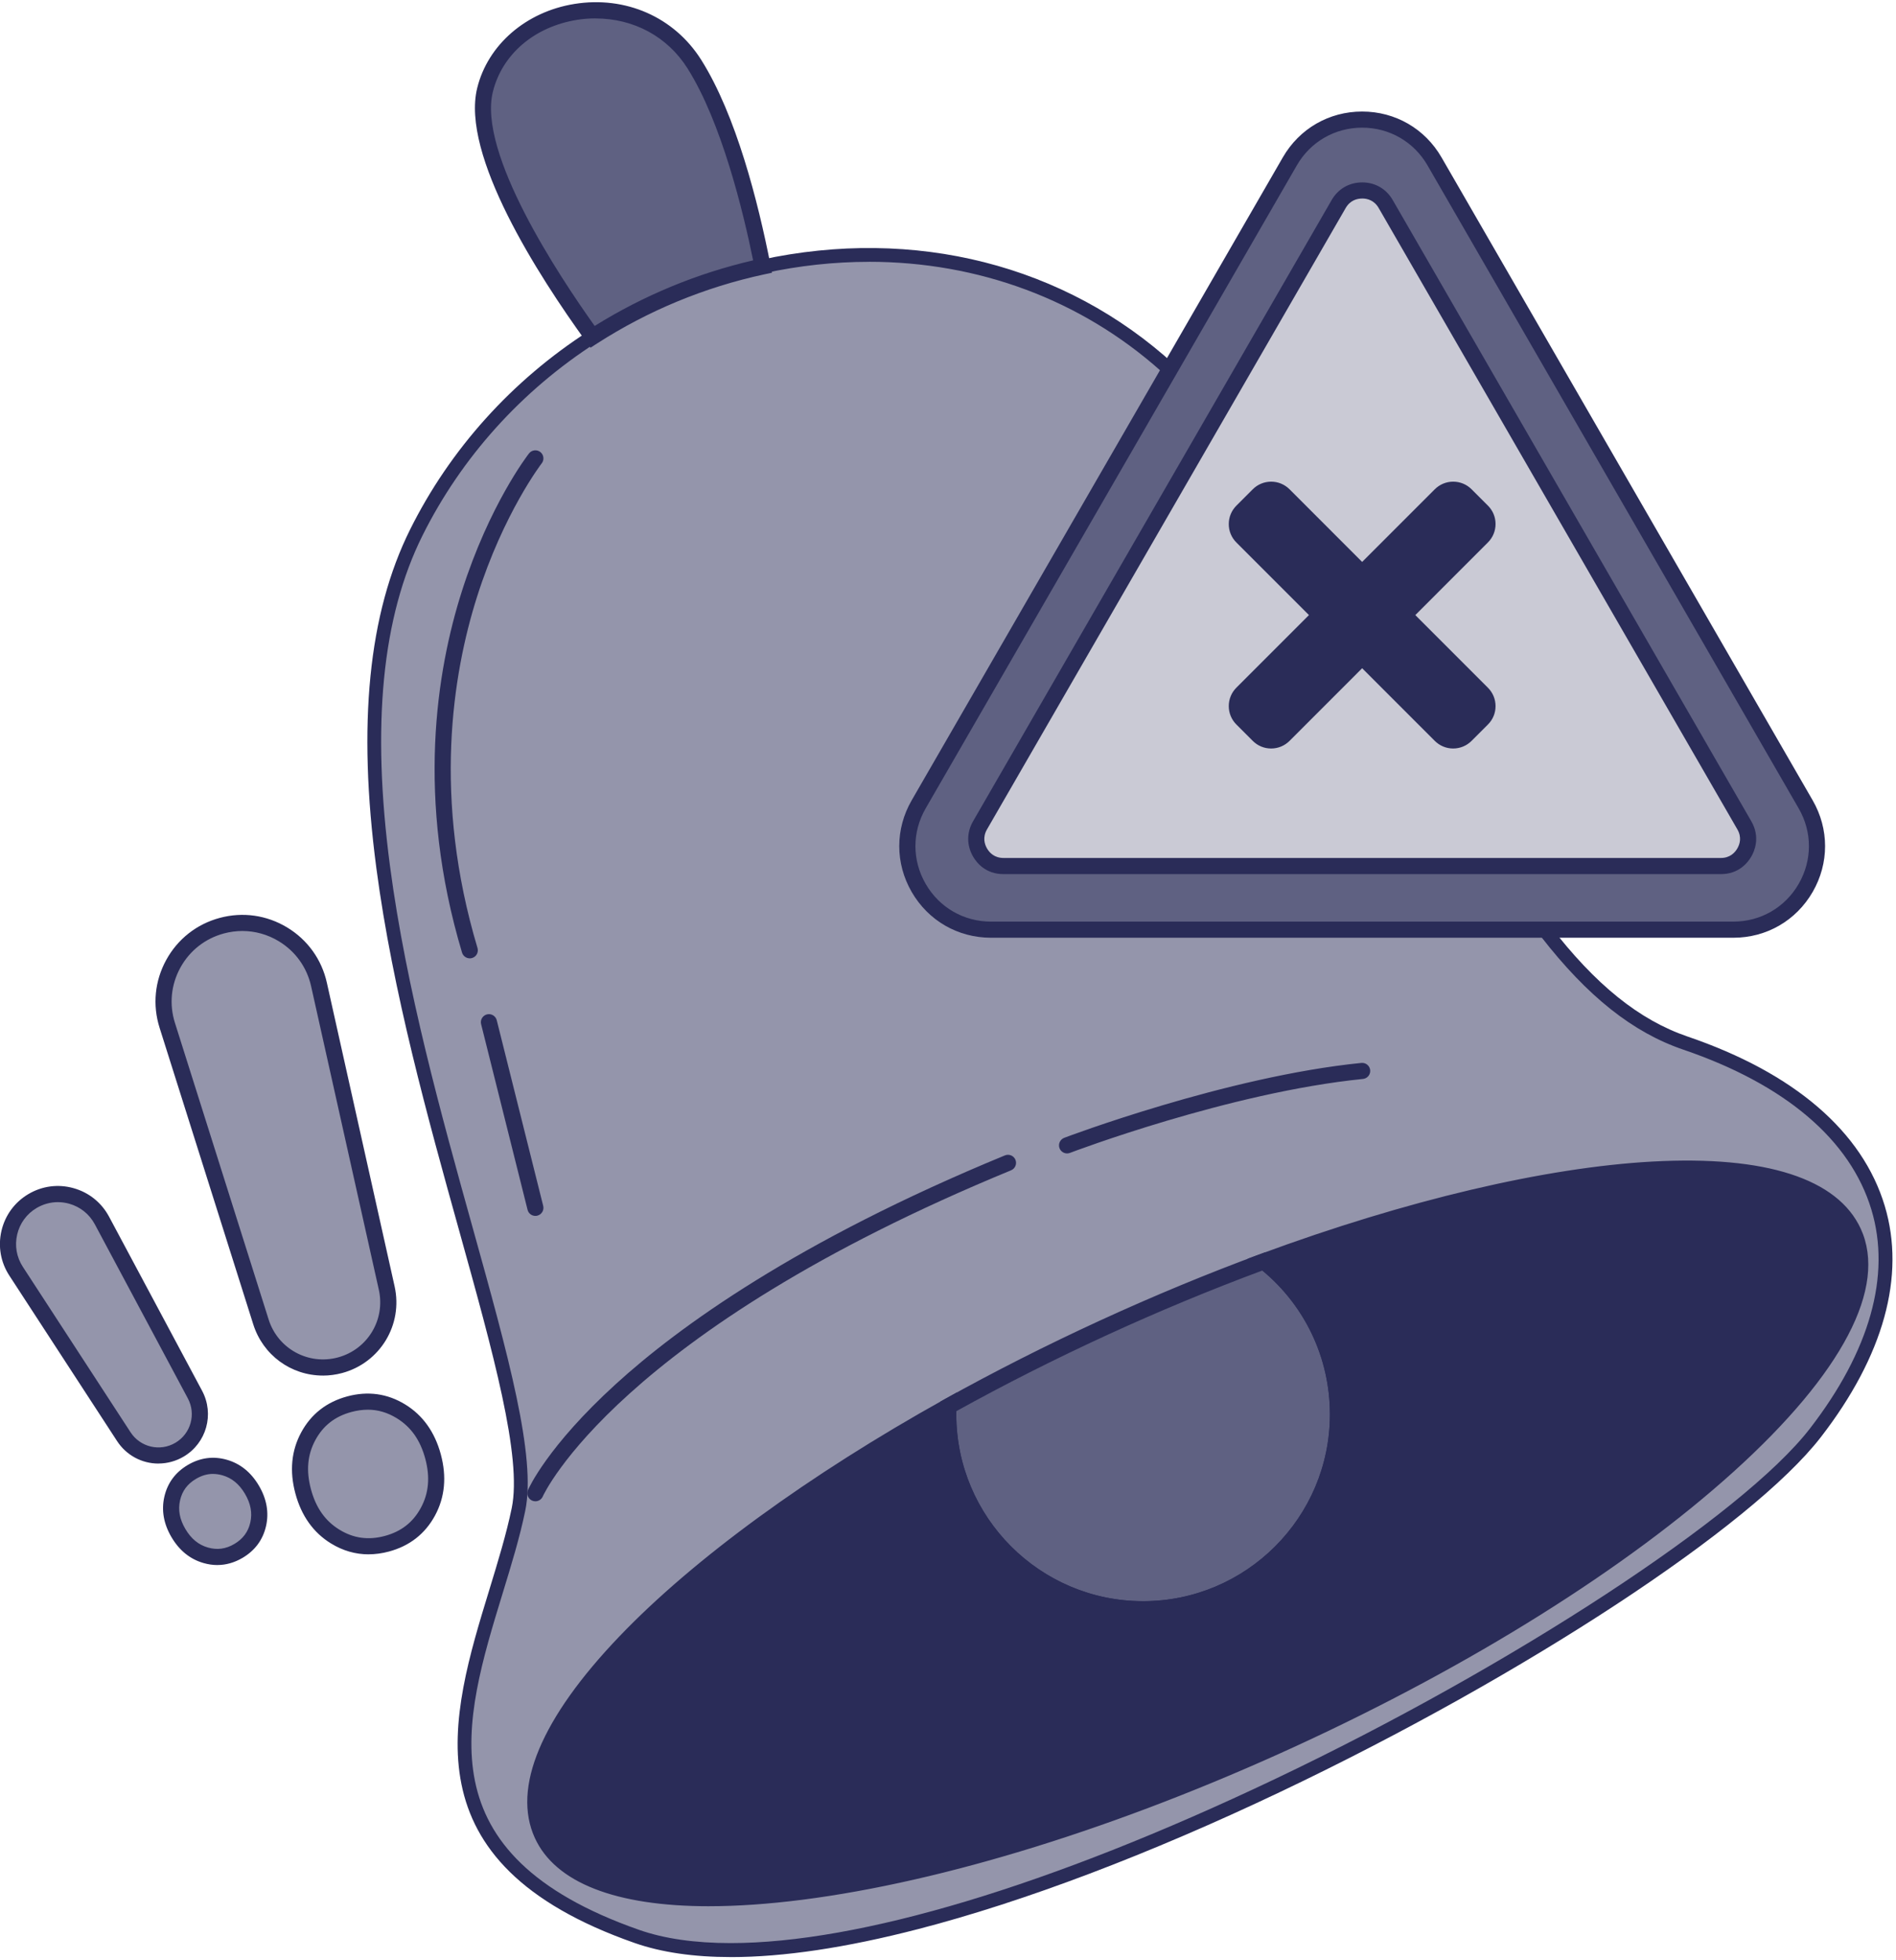 <svg width="237" height="245" viewBox="0 0 237 245" fill="none" xmlns="http://www.w3.org/2000/svg">
<g id="Group">
<g id="Group_2">
<g id="Group_3" opacity="0.5">
<path id="Vector" d="M210.677 130.364C203.886 128.046 198.241 122.951 193.042 116.189H123.876C115.838 116.189 110.816 107.488 114.836 100.53L146.208 46.196C132.047 33.239 113.027 29.469 95.324 33.305C87.85 34.918 80.613 37.89 74.073 42.092C64.949 47.956 57.184 56.221 52.035 66.566C33.983 102.817 68.583 170.382 64.813 188.655C61.043 206.926 45.676 230.124 79.605 242.016C113.531 253.904 210.101 200.835 226.92 179.085C243.742 157.338 235.332 138.779 210.682 130.367L210.677 130.364ZM161.529 217.34C116.27 238.134 74.294 243.49 67.777 229.301C62.239 217.242 84.083 194.951 118.551 175.767C124.64 172.375 131.125 169.08 137.919 165.958C144.719 162.833 151.438 160.06 157.981 157.646C194.989 143.995 226.136 141.939 231.678 153.992C238.198 168.181 206.792 196.544 161.529 217.34Z" fill="#2A2C58"/>
</g>
<path id="Vector_2" d="M91.358 244.597C86.698 244.597 82.678 244.01 79.317 242.832C50.721 232.81 56.271 214.677 61.17 198.679C62.261 195.11 63.292 191.741 63.966 188.486C65.279 182.124 61.628 169.015 57.403 153.834C53.503 139.829 49.085 123.957 47.046 108.509C44.67 90.497 46.05 76.656 51.26 66.187C56.265 56.133 63.989 47.554 73.603 41.37C80.218 37.116 87.464 34.121 95.139 32.465C114.32 28.309 133.147 33.084 146.789 45.563L147.302 46.033L115.584 100.969C113.854 103.964 113.854 107.544 115.584 110.542C117.315 113.543 120.417 115.331 123.882 115.331H193.474L193.733 115.668C199.427 123.076 204.902 127.485 210.961 129.553C224.281 134.098 232.8 141.419 235.594 150.718C238.223 159.467 235.459 169.461 227.605 179.616C218.959 190.799 190.548 209.444 160.052 223.948C143.644 231.75 127.994 237.68 114.79 241.095C105.761 243.431 97.93 244.6 91.364 244.6L91.358 244.597ZM108.618 32.724C104.306 32.724 99.917 33.194 95.502 34.15C88.031 35.763 80.975 38.68 74.536 42.819C65.184 48.832 57.67 57.176 52.803 66.95C47.749 77.1 46.424 90.618 48.754 108.275C50.776 123.603 55.179 139.414 59.062 153.362C63.526 169.392 67.051 182.055 65.654 188.826C64.966 192.161 63.923 195.568 62.817 199.177C57.921 215.178 52.855 231.724 79.884 241.196C83.046 242.305 86.891 242.849 91.329 242.849C107.356 242.849 131.2 235.744 159.3 222.381C189.094 208.212 217.868 189.368 226.231 178.553C233.731 168.856 236.392 159.401 233.932 151.208C231.306 142.464 223.167 135.538 210.397 131.18C204.093 129.032 198.436 124.536 192.619 117.051H123.876C119.786 117.051 116.126 114.937 114.081 111.395C112.039 107.855 112.039 103.633 114.081 100.093L145.104 46.364C135.088 37.433 122.263 32.719 108.615 32.719L108.618 32.724Z" fill="#2A2C58"/>
<g id="Group_4">
<path id="Vector_3" d="M161.532 217.34C116.272 238.134 74.296 243.491 67.779 229.301C62.241 217.242 84.085 194.951 118.553 175.767C118.539 176.096 118.53 176.43 118.53 176.767C118.53 190.219 129.437 201.126 142.889 201.126C156.342 201.126 167.248 190.219 167.248 176.767C167.248 169.014 163.625 162.105 157.983 157.646C194.991 143.995 226.139 141.939 231.68 153.992C238.2 168.181 206.794 196.544 161.532 217.34Z" fill="#2A2C58"/>
<path id="Vector_4" d="M88.567 237.388C77.358 237.388 70.071 234.644 67.646 229.362C62.169 217.439 83.074 195.349 118.481 175.641L118.706 175.514L118.694 175.774C118.68 176.099 118.671 176.433 118.671 176.767C118.671 190.119 129.535 200.982 142.886 200.982C156.238 200.982 167.101 190.119 167.101 176.767C167.101 169.311 163.743 162.385 157.891 157.762L157.689 157.604L157.931 157.514C195.953 143.489 226.331 142.017 231.806 153.935C234.989 160.858 229.416 171.287 216.116 183.299C202.857 195.274 183.491 207.41 161.589 217.473C139.687 227.536 117.865 234.324 100.144 236.585C95.925 237.123 92.054 237.388 88.567 237.388ZM118.398 176.018C101.665 185.353 87.42 195.749 78.265 205.308C68.96 215.025 65.282 223.524 67.908 229.244C74.383 243.338 116.356 237.941 161.471 217.214C206.586 196.484 238.024 168.153 231.547 154.058C228.921 148.342 220.073 145.597 206.638 146.329C193.422 147.049 176.254 151.083 158.271 157.699C164.069 162.376 167.389 169.314 167.389 176.77C167.389 190.28 156.396 201.273 142.886 201.273C129.376 201.273 118.383 190.28 118.383 176.77C118.383 176.52 118.386 176.269 118.395 176.021L118.398 176.018Z" fill="#2A2C58"/>
</g>
<g id="Group_5">
<path id="Vector_5" d="M88.64 238.101C77.086 238.101 69.543 235.212 66.991 229.663C64.14 223.453 67.786 214.79 77.538 204.61C86.8 194.938 101.217 184.427 118.131 175.012L119.485 174.257L119.413 175.807C119.399 176.123 119.39 176.446 119.39 176.766C119.39 189.72 129.931 200.261 142.885 200.261C155.839 200.261 166.38 189.72 166.38 176.766C166.38 169.531 163.123 162.809 157.443 158.325L156.234 157.369L157.68 156.836C175.841 150.137 193.207 146.045 206.579 145.316C220.657 144.55 229.605 147.424 232.459 153.631C235.782 160.865 230.149 171.59 216.596 183.83C203.284 195.851 183.853 208.031 161.887 218.125C139.922 228.217 118.025 235.025 100.232 237.295C96.016 237.833 92.139 238.098 88.635 238.098L88.64 238.101ZM117.671 177.252C101.468 186.396 87.696 196.502 78.788 205.805C69.701 215.294 66.07 223.511 68.564 228.943C71.501 235.339 82.967 237.761 100.019 235.584C117.642 233.335 139.36 226.578 161.173 216.559C182.986 206.536 202.262 194.458 215.447 182.552C228.205 171.032 233.835 160.753 230.895 154.356C228.401 148.928 219.801 146.333 206.68 147.044C193.818 147.744 177.177 151.609 159.684 157.948C165.058 162.734 168.114 169.511 168.114 176.769C168.114 190.676 156.798 201.992 142.891 201.992C128.983 201.992 117.933 190.938 117.674 177.252H117.671Z" fill="#2A2C58"/>
<path id="Vector_6" d="M88.64 238.244C76.953 238.244 69.422 235.298 66.861 229.722C63.984 223.456 67.639 214.738 77.434 204.508C86.704 194.826 101.133 184.308 118.062 174.884L119.643 174.006L119.56 175.812C119.545 176.126 119.537 176.445 119.537 176.765C119.537 189.642 130.011 200.116 142.888 200.116C155.764 200.116 166.239 189.642 166.239 176.765C166.239 169.577 163.001 162.895 157.357 158.437L155.945 157.322L157.633 156.7C175.809 149.995 193.19 145.9 206.576 145.171C220.72 144.402 229.714 147.306 232.594 153.57C235.946 160.867 230.301 171.65 216.699 183.936C203.376 195.969 183.933 208.154 161.953 218.254C139.973 228.352 118.062 235.166 100.255 237.438C96.07 237.971 92.162 238.242 88.64 238.242V238.244ZM119.329 174.51L118.2 175.138C101.297 184.547 86.892 195.047 77.641 204.707C67.936 214.842 64.298 223.45 67.123 229.602C69.635 235.068 77.074 237.956 88.64 237.956C92.151 237.956 96.044 237.686 100.217 237.153C117.996 234.883 139.875 228.081 161.829 217.995C183.784 207.906 203.201 195.736 216.503 183.723C230.005 171.529 235.626 160.865 232.332 153.69C229.506 147.542 220.607 144.699 206.593 145.459C193.236 146.188 175.884 150.275 157.734 156.971L156.53 157.414L157.538 158.209C163.252 162.722 166.529 169.484 166.529 176.762C166.529 189.797 155.925 200.401 142.89 200.401C129.856 200.401 119.251 189.797 119.251 176.762C119.251 176.44 119.26 176.114 119.274 175.794L119.332 174.504L119.329 174.51ZM88.741 236.505C77.889 236.505 70.686 233.913 68.431 229C65.911 223.51 69.551 215.236 78.681 205.703C87.577 196.415 101.398 186.266 117.598 177.125L117.809 177.007L117.814 177.249C118.071 190.811 129.32 201.847 142.888 201.847C156.455 201.847 167.967 190.598 167.967 176.768C167.967 169.617 164.911 162.797 159.586 158.054L159.404 157.892L159.632 157.809C177.122 151.473 193.826 147.596 206.668 146.897C219.853 146.177 228.501 148.806 231.021 154.292C233.988 160.749 228.346 171.089 215.538 182.655C202.342 194.572 183.055 206.657 161.227 216.688C139.403 226.716 117.67 233.475 100.033 235.727C95.935 236.251 92.156 236.508 88.741 236.508V236.505ZM117.529 177.494C101.444 186.589 87.724 196.674 78.888 205.902C69.845 215.346 66.222 223.505 68.693 228.879C71.605 235.215 83.015 237.605 99.999 235.439C117.607 233.193 139.311 226.439 161.109 216.426C182.911 206.409 202.172 194.339 215.345 182.442C228.052 170.965 233.671 160.749 230.762 154.413C228.294 149.042 219.74 146.473 206.685 147.185C193.927 147.879 177.338 151.718 159.957 157.996C165.233 162.786 168.255 169.611 168.255 176.762C168.255 190.75 156.876 202.129 142.888 202.129C136.209 202.129 129.899 199.543 125.121 194.851C120.406 190.22 117.716 184.063 117.532 177.491L117.529 177.494Z" fill="#2A2C58"/>
</g>
<g id="Group_6" opacity="0.75">
<g id="Group_7">
<path id="Vector_7" d="M167.249 176.767C167.249 190.219 156.345 201.126 142.89 201.126C129.434 201.126 118.531 190.219 118.531 176.767C118.531 176.43 118.539 176.096 118.554 175.767C124.642 172.375 131.128 169.08 137.922 165.958C144.721 162.833 151.44 160.06 157.984 157.646C163.626 162.102 167.249 169.011 167.249 176.767Z" fill="#2A2C58"/>
<path id="Vector_8" d="M142.887 201.27C129.377 201.27 118.384 190.277 118.384 176.767C118.384 176.43 118.392 176.093 118.407 175.762V175.681L118.481 175.641C124.65 172.202 131.171 168.902 137.861 165.826C144.554 162.75 151.308 159.953 157.935 157.511L158.009 157.482L158.073 157.531C163.994 162.209 167.392 169.218 167.392 176.764C167.392 190.274 156.4 201.267 142.889 201.267L142.887 201.27ZM118.692 175.854C118.68 176.156 118.672 176.462 118.672 176.767C118.672 190.119 129.535 200.982 142.887 200.982C156.238 200.982 167.102 190.119 167.102 176.767C167.102 169.339 163.769 162.433 157.955 157.811C151.362 160.244 144.64 163.029 137.979 166.088C131.32 169.149 124.832 172.433 118.689 175.854H118.692Z" fill="#2A2C58"/>
</g>
</g>
<g id="Group_8">
<path id="Vector_9" d="M142.887 201.991C128.98 201.991 117.664 190.676 117.664 176.768C117.664 176.42 117.673 176.071 117.687 175.728L117.71 175.247L118.131 175.014C124.317 171.567 130.852 168.258 137.559 165.173C144.27 162.092 151.04 159.286 157.685 156.838L158.14 156.671L158.52 156.971C164.617 161.786 168.113 169.004 168.113 176.768C168.113 190.676 156.798 201.991 142.89 201.991H142.887ZM119.398 176.287C119.395 176.448 119.392 176.61 119.392 176.768C119.392 189.722 129.933 200.263 142.887 200.263C155.841 200.263 166.382 189.722 166.382 176.768C166.382 169.695 163.269 163.111 157.823 158.63C151.369 161.023 144.797 163.75 138.282 166.746C131.77 169.738 125.42 172.949 119.398 176.287Z" fill="#2A2C58"/>
<path id="Vector_10" d="M142.887 202.135C128.898 202.135 117.52 190.756 117.52 176.768C117.52 176.416 117.528 176.065 117.543 175.722L117.568 175.161L118.058 174.887C124.247 171.44 130.785 168.128 137.498 165.043C144.211 161.959 150.985 159.154 157.632 156.703L158.162 156.507L158.606 156.858C164.737 161.702 168.254 168.957 168.254 176.768C168.254 190.756 156.875 202.135 142.887 202.135ZM117.848 175.333L117.831 175.734C117.816 176.074 117.808 176.419 117.808 176.765C117.808 190.595 129.057 201.844 142.887 201.844C156.716 201.844 167.966 190.595 167.966 176.765C167.966 169.043 164.489 161.869 158.427 157.08L158.11 156.829L157.73 156.968C151.089 159.416 144.324 162.218 137.616 165.299C130.912 168.381 124.38 171.69 118.196 175.135L117.845 175.331L117.848 175.333ZM142.887 200.407C129.852 200.407 119.248 189.803 119.248 176.768C119.248 176.606 119.248 176.445 119.253 176.284V176.2L119.328 176.16C125.35 172.819 131.706 169.608 138.221 166.613C144.736 163.62 151.316 160.887 157.773 158.494L157.851 158.465L157.914 158.517C163.389 163.021 166.528 169.674 166.528 176.768C166.528 189.803 155.924 200.407 142.889 200.407H142.887ZM119.538 176.37C119.538 176.503 119.536 176.635 119.536 176.768C119.536 189.644 130.01 200.119 142.887 200.119C155.763 200.119 166.238 189.644 166.238 176.768C166.238 169.789 163.162 163.24 157.793 158.794C151.368 161.178 144.822 163.897 138.339 166.875C131.859 169.853 125.532 173.05 119.538 176.373V176.37Z" fill="#2A2C58"/>
</g>
<g id="Group_9">
<g id="Group_10">
<g id="Group_11">
<path id="Vector_11" d="M66.92 187.491C66.805 187.491 66.689 187.468 66.577 187.419C66.139 187.228 65.938 186.722 66.128 186.281C66.223 186.062 68.535 180.861 77.078 173.082C84.885 165.971 99.654 155.246 125.672 144.532C126.112 144.351 126.616 144.561 126.801 145.002C126.982 145.443 126.772 145.949 126.331 146.131C77.089 166.409 67.807 186.765 67.718 186.966C67.576 187.292 67.26 187.488 66.926 187.488L66.92 187.491Z" fill="#2A2C58"/>
<path id="Vector_12" d="M66.921 187.634C66.782 187.634 66.647 187.605 66.52 187.551C66.011 187.329 65.775 186.736 65.996 186.226C66.091 186.007 68.415 180.777 76.981 172.978C84.797 165.858 99.583 155.122 125.615 144.402C126.128 144.192 126.718 144.437 126.931 144.95C127.144 145.465 126.897 146.053 126.384 146.266C77.191 166.524 67.934 186.825 67.848 187.026C67.687 187.395 67.324 187.634 66.924 187.634H66.921ZM125.998 144.613C125.906 144.613 125.814 144.63 125.725 144.667C99.73 155.372 84.975 166.086 77.174 173.191C68.652 180.95 66.353 186.125 66.261 186.341C66.103 186.707 66.273 187.13 66.636 187.289C66.996 187.444 67.43 187.268 67.583 186.914C67.672 186.71 76.975 166.302 126.275 146.001C126.453 145.929 126.591 145.791 126.666 145.612C126.741 145.434 126.741 145.238 126.666 145.062C126.551 144.786 126.283 144.616 125.998 144.616V144.613Z" fill="#2A2C58"/>
</g>
<g id="Group_12">
<path id="Vector_13" d="M133.385 144.013C133.036 144.013 132.708 143.803 132.578 143.457C132.408 143.011 132.63 142.513 133.077 142.343C133.275 142.268 153.254 134.688 170.185 132.988C170.658 132.942 171.084 133.288 171.133 133.763C171.182 134.238 170.833 134.662 170.358 134.711C153.66 136.387 133.892 143.886 133.696 143.961C133.595 143.999 133.491 144.019 133.388 144.019L133.385 144.013Z" fill="#2A2C58"/>
<path id="Vector_14" d="M133.384 144.157C132.969 144.157 132.589 143.895 132.442 143.509C132.243 142.991 132.505 142.406 133.024 142.208C133.225 142.13 153.288 134.538 170.17 132.845C170.723 132.79 171.218 133.196 171.273 133.746C171.328 134.299 170.925 134.795 170.372 134.849C153.65 136.528 133.943 144.016 133.744 144.091C133.629 144.134 133.508 144.157 133.384 144.157ZM170.268 133.127C170.245 133.127 170.222 133.127 170.196 133.13C153.351 134.82 133.326 142.401 133.125 142.476C132.753 142.617 132.569 143.034 132.71 143.406C132.848 143.766 133.272 143.962 133.64 143.82C133.836 143.746 153.581 136.246 170.34 134.561C170.735 134.521 171.025 134.167 170.985 133.772C170.948 133.401 170.634 133.124 170.268 133.124V133.127Z" fill="#2A2C58"/>
</g>
</g>
<g id="Group_13">
<path id="Vector_15" d="M58.718 119.631C58.346 119.631 58.004 119.389 57.892 119.015C52.137 99.779 54.7 83.893 57.863 73.954C61.298 63.166 66.036 57.014 66.238 56.758C66.531 56.38 67.073 56.314 67.45 56.608C67.828 56.902 67.894 57.443 67.6 57.821C67.554 57.881 62.822 64.036 59.484 74.553C56.411 84.245 53.926 99.742 59.545 118.519C59.683 118.977 59.421 119.458 58.966 119.594C58.882 119.62 58.799 119.631 58.718 119.631Z" fill="#2A2C58"/>
<path id="Vector_16" d="M58.719 119.775C58.279 119.775 57.881 119.478 57.754 119.055C51.989 99.785 54.558 83.867 57.728 73.911C61.17 63.099 65.925 56.925 66.127 56.668C66.469 56.231 67.103 56.153 67.541 56.493C67.978 56.835 68.059 57.469 67.716 57.907C67.67 57.967 62.947 64.119 59.626 74.596C56.559 84.27 54.08 99.733 59.687 118.479C59.765 118.738 59.736 119.009 59.609 119.248C59.482 119.487 59.269 119.657 59.01 119.735C58.915 119.763 58.817 119.778 58.722 119.778L58.719 119.775ZM66.921 56.568C66.708 56.568 66.495 56.663 66.354 56.844C66.155 57.1 61.429 63.232 58.002 73.997C54.843 83.916 52.285 99.77 58.031 118.971C58.14 119.34 58.555 119.568 58.927 119.455C59.111 119.401 59.264 119.277 59.353 119.107C59.445 118.937 59.465 118.744 59.408 118.56C53.777 99.745 56.268 84.219 59.347 74.507C62.685 63.984 67.437 57.789 67.486 57.728C67.731 57.414 67.673 56.962 67.359 56.717C67.227 56.617 67.071 56.565 66.919 56.565L66.921 56.568Z" fill="#2A2C58"/>
</g>
<g id="Group_14">
<path id="Vector_17" d="M66.921 151.82C66.535 151.82 66.181 151.558 66.083 151.167L60.277 127.968C60.162 127.505 60.441 127.035 60.905 126.92C61.365 126.805 61.838 127.084 61.953 127.548L67.759 150.746C67.874 151.21 67.595 151.679 67.131 151.795C67.062 151.812 66.99 151.82 66.921 151.82Z" fill="#2A2C58"/>
<path id="Vector_18" d="M66.921 151.965C66.457 151.965 66.057 151.651 65.945 151.202L60.139 128.004C60.072 127.742 60.113 127.471 60.251 127.24C60.389 127.01 60.611 126.846 60.87 126.78C61.129 126.713 61.4 126.754 61.633 126.892C61.864 127.03 62.028 127.252 62.094 127.511L67.9 150.71C67.966 150.972 67.926 151.242 67.788 151.473C67.65 151.703 67.428 151.867 67.169 151.934C67.088 151.954 67.004 151.965 66.924 151.965H66.921ZM61.118 127.036C61.06 127.036 61 127.045 60.942 127.059C60.755 127.105 60.599 127.223 60.499 127.387C60.401 127.552 60.372 127.744 60.418 127.932L66.224 151.13C66.319 151.507 66.719 151.749 67.097 151.654C67.284 151.608 67.439 151.49 67.54 151.326C67.638 151.162 67.667 150.969 67.621 150.782L61.815 127.583C61.769 127.396 61.651 127.24 61.486 127.14C61.374 127.071 61.247 127.036 61.118 127.036Z" fill="#2A2C58"/>
</g>
</g>
<g id="Group_15" opacity="0.75">
<g id="Group_16">
<path id="Vector_19" d="M95.322 33.305C87.848 34.918 80.611 37.89 74.07 42.092C68.702 34.676 58.628 19.343 60.629 11.233C63.336 0.278 79.96 -2.816 86.794 8.01C91.183 14.966 93.922 26.18 95.319 33.305H95.322Z" fill="#2A2C58"/>
<path id="Vector_20" d="M74.033 42.288L73.952 42.178C68.071 34.057 58.504 19.23 60.488 11.198C61.741 6.132 66.228 2.264 71.925 1.343C77.987 0.364 83.733 2.887 86.915 7.932C91.204 14.729 93.931 25.466 95.46 33.276L95.486 33.414L95.348 33.443C87.794 35.073 80.66 38.023 74.145 42.21L74.03 42.285L74.033 42.288ZM74.494 1.423C73.664 1.423 72.82 1.49 71.971 1.628C66.389 2.529 61.992 6.314 60.77 11.267C58.755 19.435 69.359 35.321 74.108 41.899C80.582 37.758 87.661 34.829 95.152 33.196C93.62 25.422 90.913 14.81 86.673 8.088C83.998 3.848 79.476 1.423 74.494 1.423Z" fill="#2A2C58"/>
</g>
</g>
<g id="Group_17">
<path id="Vector_21" d="M73.849 43.262L73.371 42.6C67.418 34.377 57.739 19.338 59.792 11.027C61.114 5.681 65.832 1.6 71.81 0.635C78.164 -0.393 84.186 2.257 87.526 7.553C91.875 14.445 94.626 25.274 96.169 33.142L96.334 33.974L95.504 34.153C88.033 35.766 80.98 38.683 74.538 42.822L73.849 43.262ZM74.411 2.156C73.605 2.156 72.824 2.222 72.084 2.34C66.707 3.21 62.638 6.698 61.465 11.441C59.573 19.102 69.437 34.139 74.293 40.927C80.482 37.056 87.207 34.274 94.306 32.647C92.996 26.175 90.303 15.197 86.061 8.472C83.106 3.792 78.446 2.153 74.408 2.153L74.411 2.156Z" fill="#2A2C58"/>
<path id="Vector_22" d="M73.813 43.458L73.254 42.687C67.287 34.444 57.584 19.364 59.652 10.995C60.985 5.592 65.749 1.471 71.788 0.495C78.199 -0.542 84.276 2.133 87.648 7.476C92.009 14.388 94.765 25.234 96.311 33.113L96.501 34.084L95.534 34.291C88.08 35.898 81.044 38.81 74.616 42.94L73.813 43.456V43.458ZM74.498 0.561C73.62 0.561 72.73 0.633 71.831 0.777C65.907 1.736 61.236 5.771 59.928 11.061C57.889 19.318 67.546 34.312 73.484 42.517L73.885 43.07L74.458 42.701C80.915 38.551 87.985 35.628 95.47 34.012L96.162 33.862L96.026 33.168C94.485 25.311 91.738 14.503 87.403 7.628C84.567 3.133 79.774 0.561 74.498 0.561ZM74.256 41.123L74.178 41.013C69.671 34.712 59.401 19.217 61.328 11.407C62.514 6.606 66.627 3.078 72.062 2.199C72.828 2.076 73.617 2.012 74.412 2.012C79.334 2.012 83.625 4.339 86.185 8.397C90.494 15.226 93.212 26.504 94.448 32.618L94.477 32.756L94.338 32.788C87.26 34.412 80.54 37.191 74.369 41.051L74.253 41.123H74.256ZM74.412 2.3C73.634 2.3 72.859 2.361 72.108 2.485C66.788 3.346 62.765 6.79 61.607 11.479C59.718 19.125 69.81 34.401 74.334 40.737C80.46 36.924 87.124 34.165 94.14 32.54C92.893 26.415 90.194 15.292 85.943 8.553C83.438 4.581 79.233 2.303 74.412 2.303V2.3Z" fill="#2A2C58"/>
</g>
</g>
<g id="Group_18">
<g id="Group_19" opacity="0.75">
<g id="Group_20">
<path id="Vector_23" d="M225.714 100.53L179.318 20.167C175.297 13.209 165.252 13.209 161.237 20.167L146.209 46.196L114.837 100.53C110.817 107.488 115.84 116.189 123.878 116.189H216.674C224.709 116.189 229.732 107.488 225.714 100.53ZM218.045 106.544C217.676 107.177 216.81 108.24 215.107 108.24H125.447C123.739 108.24 122.873 107.177 122.507 106.544C122.144 105.91 121.654 104.629 122.507 103.151L167.337 25.501C168.189 24.023 169.543 23.804 170.277 23.804C171.012 23.804 172.362 24.023 173.215 25.501L218.045 103.151C218.898 104.629 218.414 105.91 218.045 106.544Z" fill="#2A2C58"/>
<path id="Vector_24" d="M216.671 116.333H123.874C120.047 116.333 116.619 114.355 114.707 111.04C112.795 107.728 112.795 103.771 114.707 100.459L146.079 46.125L161.107 20.095C163.019 16.783 166.443 14.805 170.268 14.805C174.096 14.805 177.52 16.783 179.435 20.095L225.832 100.459C227.744 103.771 227.744 107.728 225.832 111.043C223.92 114.358 220.492 116.333 216.668 116.333H216.671ZM170.271 15.093C166.55 15.093 163.218 17.017 161.357 20.239L146.329 46.269L114.958 100.603C113.097 103.825 113.094 107.673 114.958 110.896C116.818 114.121 120.153 116.045 123.877 116.045H216.673C220.394 116.045 223.727 114.121 225.587 110.899C227.448 107.676 227.448 103.825 225.587 100.603L179.19 20.239C177.327 17.017 173.995 15.093 170.274 15.093H170.271ZM215.104 108.382H125.444C123.67 108.382 122.76 107.273 122.377 106.613C121.996 105.951 121.489 104.612 122.377 103.077L167.207 25.426C168.094 23.888 169.508 23.658 170.274 23.658C171.04 23.658 172.448 23.888 173.335 25.426L218.165 103.077C219.055 104.62 218.548 105.954 218.165 106.613C217.782 107.273 216.875 108.382 215.104 108.382ZM170.274 23.946C169.571 23.946 168.272 24.156 167.457 25.57L122.627 103.221C121.812 104.632 122.279 105.862 122.627 106.469C122.978 107.074 123.814 108.094 125.444 108.094H215.104C216.731 108.094 217.563 107.077 217.918 106.469C218.269 105.865 218.736 104.641 217.918 103.221L173.088 25.57C172.273 24.156 170.974 23.946 170.274 23.946Z" fill="#2A2C58"/>
</g>
</g>
<g id="Group_21">
<path id="Vector_25" d="M216.672 117.055H123.876C119.789 117.055 116.128 114.942 114.086 111.402C112.045 107.863 112.045 103.638 114.086 100.098L145.458 45.764L160.483 19.735C162.525 16.198 166.183 14.084 170.27 14.084C174.356 14.084 178.017 16.195 180.062 19.735L226.461 100.098C228.503 103.638 228.503 107.865 226.461 111.405C224.416 114.944 220.759 117.055 216.675 117.055H216.672ZM170.272 15.812C166.811 15.812 163.712 17.603 161.984 20.599L146.959 46.628L115.587 100.962C113.856 103.96 113.856 107.54 115.587 110.538C117.318 113.536 120.42 115.327 123.881 115.327H216.678C220.137 115.327 223.236 113.539 224.966 110.541C226.697 107.543 226.7 103.96 224.966 100.962L178.57 20.599C176.839 17.601 173.737 15.812 170.275 15.812H170.272Z" fill="#2A2C58"/>
<path id="Vector_26" d="M216.672 117.2H123.875C119.736 117.2 116.03 115.06 113.959 111.475C111.888 107.889 111.891 103.609 113.959 100.027L145.331 45.692L160.356 19.663C162.424 16.08 166.128 13.94 170.266 13.94C174.408 13.94 178.114 16.08 180.185 19.663L226.584 100.027C228.652 103.612 228.652 107.892 226.584 111.477C224.514 115.06 220.81 117.2 216.674 117.2H216.672ZM170.272 14.228C166.237 14.228 162.625 16.314 160.609 19.807L145.584 45.836L114.213 100.171C112.194 103.664 112.194 107.837 114.213 111.331C116.229 114.824 119.843 116.912 123.878 116.912H216.674C220.706 116.912 224.318 114.827 226.337 111.333C228.356 107.837 228.356 103.667 226.337 100.171L179.937 19.807C177.918 16.314 174.307 14.228 170.272 14.228ZM216.672 115.472H123.875C120.361 115.472 117.214 113.655 115.457 110.611C113.7 107.566 113.7 103.935 115.457 100.891L146.829 46.556L161.854 20.527C163.608 17.486 166.755 15.668 170.266 15.668C173.78 15.668 176.928 17.486 178.684 20.527L225.081 100.891C226.838 103.935 226.835 107.569 225.081 110.613C223.324 113.655 220.179 115.472 216.666 115.472H216.672ZM170.269 15.956C166.859 15.956 163.806 17.719 162.104 20.671L147.079 46.7L115.707 101.035C114.002 103.987 114.002 107.515 115.707 110.467C117.412 113.421 120.465 115.184 123.875 115.184H216.672C220.079 115.184 223.131 113.421 224.836 110.469C226.541 107.515 226.544 103.989 224.836 101.035L178.44 20.671C176.735 17.719 173.679 15.956 170.269 15.956Z" fill="#2A2C58"/>
</g>
<g id="Group_22" opacity="0.25">
<g id="Group_23">
<path id="Vector_27" d="M218.043 106.545C217.674 107.179 216.807 108.242 215.105 108.242H125.445C123.737 108.242 122.87 107.179 122.504 106.545C122.142 105.912 121.652 104.63 122.504 103.153L167.335 25.502C168.187 24.024 169.541 23.806 170.275 23.806C171.009 23.806 172.36 24.024 173.213 25.502L218.043 103.153C218.895 104.63 218.411 105.912 218.043 106.545Z" fill="#2A2C58"/>
<path id="Vector_28" d="M215.105 108.386H125.445C123.671 108.386 122.761 107.277 122.378 106.618C121.998 105.955 121.491 104.616 122.378 103.081L167.208 25.43C168.095 23.892 169.509 23.662 170.275 23.662C171.041 23.662 172.449 23.892 173.337 25.43L218.167 103.081C219.057 104.625 218.55 105.958 218.167 106.618C217.784 107.277 216.876 108.386 215.105 108.386ZM170.275 23.95C169.572 23.95 168.273 24.16 167.458 25.574L122.628 103.225C121.813 104.636 122.28 105.866 122.628 106.474C122.98 107.078 123.815 108.098 125.445 108.098H215.105C216.732 108.098 217.565 107.081 217.919 106.474C218.27 105.869 218.737 104.645 217.919 103.225L173.089 25.574C172.274 24.16 170.975 23.95 170.275 23.95Z" fill="#2A2C58"/>
</g>
</g>
<g id="Group_24">
<path id="Vector_29" d="M215.103 109.104H125.442C123.308 109.104 122.214 107.771 121.753 106.979C120.973 105.622 120.973 104.07 121.753 102.722L166.583 25.072C167.364 23.718 168.709 22.943 170.273 22.943C171.836 22.943 173.178 23.718 173.959 25.072L218.789 102.722C219.901 104.649 219.158 106.342 218.789 106.982C218.328 107.777 217.237 109.107 215.106 109.107L215.103 109.104ZM170.273 24.669C169.604 24.669 168.683 24.887 168.078 25.933L123.248 103.583C122.646 104.626 122.917 105.536 123.248 106.112C123.582 106.685 124.236 107.373 125.44 107.373H215.1C216.304 107.373 216.954 106.685 217.291 106.106C217.626 105.533 217.896 104.629 217.291 103.58L172.461 25.93C171.859 24.884 170.938 24.666 170.273 24.666V24.669Z" fill="#2A2C58"/>
<path id="Vector_30" d="M215.104 109.249H125.443C123.234 109.249 122.106 107.872 121.63 107.051C120.824 105.649 120.824 104.045 121.63 102.648L166.46 24.997C167.267 23.6 168.658 22.797 170.276 22.797C171.895 22.797 173.28 23.598 174.087 24.997L218.917 102.648C220.066 104.641 219.3 106.392 218.917 107.051C218.439 107.872 217.31 109.249 215.106 109.249H215.104ZM170.274 23.085C168.762 23.085 167.463 23.834 166.708 25.141L121.878 102.792C121.126 104.096 121.126 105.597 121.878 106.907C122.324 107.673 123.378 108.961 125.443 108.961H215.104C217.163 108.961 218.22 107.673 218.663 106.907C219.02 106.291 219.74 104.655 218.663 102.795L173.833 25.144C173.079 23.837 171.78 23.088 170.271 23.088L170.274 23.085ZM215.104 107.521H125.443C124.168 107.521 123.479 106.795 123.125 106.187C122.774 105.577 122.489 104.615 123.125 103.515L167.955 25.864C168.592 24.761 169.568 24.528 170.274 24.528C170.979 24.528 171.95 24.758 172.589 25.864L217.419 103.515C218.058 104.623 217.773 105.58 217.419 106.184C217.065 106.795 216.374 107.524 215.104 107.524V107.521ZM170.274 24.813C169.643 24.813 168.773 25.02 168.206 26.005L123.376 103.656C122.808 104.641 123.062 105.496 123.376 106.04C123.69 106.582 124.306 107.23 125.443 107.23H215.104C216.238 107.23 216.855 106.579 217.169 106.035C217.482 105.493 217.739 104.641 217.169 103.653L172.338 26.002C171.771 25.017 170.901 24.81 170.274 24.81V24.813Z" fill="#2A2C58"/>
</g>
<g id="Group_25">
<path id="Vector_31" d="M185.883 86.055C187.104 87.273 187.104 89.243 185.886 90.456L183.847 92.495C182.629 93.713 180.659 93.713 179.441 92.495L170.265 83.319L161.092 92.495C159.874 93.713 157.904 93.713 156.692 92.495L154.653 90.456C153.434 89.238 153.434 87.268 154.65 86.055L163.825 76.88L154.65 67.704C153.437 66.492 153.437 64.519 154.653 63.303L156.692 61.264C157.904 60.046 159.877 60.046 161.092 61.264L170.265 70.44L179.441 61.264C180.659 60.046 182.629 60.046 183.847 61.264L185.886 63.303C187.104 64.516 187.104 66.489 185.883 67.704L176.71 76.88L185.883 86.055Z" fill="#2A2C58"/>
<path id="Vector_32" d="M181.647 93.549C180.778 93.549 179.96 93.209 179.343 92.593L170.268 83.518L161.196 92.593C160.58 93.209 159.762 93.549 158.892 93.549H158.89C158.02 93.549 157.205 93.209 156.591 92.593L154.552 90.554C153.936 89.938 153.596 89.12 153.596 88.25C153.596 87.38 153.933 86.562 154.546 85.949L163.621 76.874L154.546 67.799C153.933 67.186 153.593 66.368 153.596 65.498C153.596 64.628 153.936 63.81 154.552 63.194L156.591 61.155C157.205 60.539 158.02 60.202 158.89 60.199H158.892C159.762 60.199 160.58 60.539 161.196 61.155L170.268 70.23L179.343 61.155C179.96 60.539 180.778 60.199 181.647 60.199C182.517 60.199 183.335 60.539 183.951 61.155L185.99 63.194C186.607 63.807 186.944 64.622 186.944 65.492C186.944 66.362 186.604 67.183 185.985 67.799L176.913 76.874L185.985 85.949C186.604 86.565 186.944 87.383 186.944 88.256C186.944 89.128 186.604 89.941 185.987 90.554L183.948 92.593C183.332 93.209 182.514 93.549 181.644 93.549H181.647ZM170.268 83.112L179.548 92.391C180.109 92.953 180.855 93.261 181.647 93.261C182.439 93.261 183.185 92.953 183.747 92.391L185.786 90.352C186.347 89.794 186.656 89.048 186.656 88.259C186.656 87.469 186.345 86.718 185.78 86.156L176.506 76.877L185.78 67.597C186.345 67.036 186.656 66.29 186.656 65.495C186.656 64.7 186.347 63.96 185.786 63.401L183.747 61.362C183.185 60.801 182.439 60.492 181.647 60.492C180.855 60.492 180.109 60.801 179.548 61.362L170.268 70.642L160.995 61.362C160.433 60.801 159.687 60.492 158.895 60.492C158.103 60.492 157.36 60.803 156.802 61.362L154.762 63.401C154.201 63.963 153.893 64.709 153.89 65.501C153.89 66.293 154.198 67.039 154.757 67.597L164.036 76.877L154.757 86.156C154.198 86.715 153.89 87.461 153.89 88.253C153.89 89.045 154.201 89.791 154.762 90.352L156.802 92.391C157.36 92.953 158.103 93.261 158.895 93.261C159.687 93.261 160.433 92.953 160.995 92.391L170.268 83.112Z" fill="#2A2C58"/>
</g>
</g>
<g id="Group_26" opacity="0.5">
<g id="Group_27">
<path id="Vector_33" d="M37.9 186.404C37.215 183.858 37.428 181.56 38.537 179.509C39.645 177.459 41.356 176.122 43.672 175.5C45.987 174.878 48.136 175.175 50.126 176.393C52.113 177.611 53.449 179.492 54.135 182.038C54.82 184.584 54.607 186.882 53.498 188.933C52.389 190.983 50.679 192.319 48.363 192.941C46.048 193.564 43.896 193.267 41.912 192.049C39.925 190.83 38.588 188.95 37.903 186.404H37.9ZM42.508 170.63C38.295 171.765 33.934 169.377 32.621 165.216L20.911 128.147C19.226 122.814 22.328 117.149 27.731 115.694C33.134 114.24 38.658 117.583 39.876 123.044L48.343 160.985C49.293 165.245 46.722 169.495 42.505 170.63H42.508Z" fill="#2A2C58"/>
<path id="Vector_34" d="M46.073 193.399C44.584 193.399 43.165 192.99 41.831 192.172C39.821 190.939 38.45 189.013 37.759 186.441C37.068 183.869 37.286 181.516 38.407 179.442C39.53 177.366 41.287 175.992 43.631 175.361C45.973 174.731 48.182 175.036 50.198 176.269C52.208 177.501 53.579 179.428 54.27 182C54.961 184.569 54.742 186.924 53.622 188.998C52.499 191.075 50.742 192.448 48.398 193.079C47.608 193.292 46.834 193.399 46.076 193.399H46.073ZM45.947 175.333C45.215 175.333 44.466 175.436 43.703 175.641C41.44 176.251 39.743 177.576 38.657 179.581C37.572 181.588 37.361 183.872 38.035 186.369C38.706 188.866 40.034 190.738 41.981 191.927C43.925 193.117 46.059 193.413 48.32 192.803C50.584 192.195 52.28 190.867 53.366 188.863C54.451 186.855 54.662 184.572 53.988 182.075C53.317 179.578 51.989 177.708 50.042 176.516C48.755 175.727 47.384 175.333 45.947 175.333ZM40.368 171.059C36.834 171.059 33.592 168.789 32.477 165.261L20.767 128.193C19.94 125.575 20.211 122.807 21.53 120.399C22.849 117.992 25.035 116.272 27.688 115.558C30.34 114.844 33.093 115.236 35.441 116.655C37.791 118.078 39.412 120.336 40.011 123.014L48.478 160.956C49.449 165.301 46.84 169.613 42.54 170.771C41.814 170.966 41.085 171.059 40.368 171.059ZM30.3 115.495C29.453 115.495 28.603 115.607 27.762 115.832C25.188 116.523 23.065 118.193 21.784 120.532C20.502 122.87 20.24 125.557 21.043 128.101L32.753 165.169C34.049 169.267 38.315 171.606 42.465 170.488C46.615 169.371 49.135 165.209 48.199 161.013L39.732 123.072C39.15 120.468 37.575 118.277 35.294 116.894C33.758 115.964 32.042 115.489 30.302 115.489L30.3 115.495Z" fill="#2A2C58"/>
</g>
<g id="Group_28">
<path id="Vector_35" d="M22.309 191.613C21.457 190.173 21.197 188.733 21.526 187.29C21.854 185.847 22.672 184.741 23.982 183.966C25.293 183.192 26.658 183.007 28.081 183.416C29.503 183.822 30.641 184.747 31.491 186.187C32.343 187.627 32.602 189.067 32.274 190.51C31.946 191.953 31.125 193.061 29.817 193.833C28.507 194.608 27.142 194.792 25.719 194.383C24.296 193.977 23.162 193.053 22.309 191.613ZM22.444 181.184C20.06 182.593 16.99 181.876 15.478 179.554L2.014 158.879C0.075 155.904 1.009 151.912 4.067 150.106C7.123 148.298 11.071 149.404 12.745 152.534L24.374 174.293C25.679 176.735 24.829 179.773 22.444 181.181V181.184Z" fill="#2A2C58"/>
<path id="Vector_36" d="M27.165 194.735C26.675 194.735 26.18 194.663 25.682 194.522C24.23 194.107 23.052 193.154 22.185 191.688C21.318 190.222 21.048 188.733 21.385 187.259C21.722 185.784 22.571 184.635 23.907 183.843C25.247 183.051 26.664 182.861 28.118 183.278C29.57 183.693 30.748 184.646 31.614 186.112C32.481 187.578 32.749 189.067 32.415 190.542C32.078 192.016 31.229 193.166 29.889 193.958C29.011 194.476 28.098 194.738 27.165 194.738V194.735ZM26.638 183.35C25.754 183.35 24.89 183.598 24.057 184.091C22.79 184.839 21.987 185.928 21.667 187.322C21.347 188.719 21.606 190.139 22.433 191.538C23.262 192.938 24.38 193.848 25.759 194.243C27.136 194.637 28.475 194.456 29.742 193.707C31.01 192.958 31.813 191.87 32.133 190.476C32.453 189.076 32.193 187.659 31.367 186.256C30.537 184.857 29.42 183.947 28.04 183.552C27.568 183.417 27.102 183.35 26.638 183.35ZM19.809 182.054C18.07 182.054 16.376 181.199 15.357 179.635L1.893 158.96C0.934 157.488 0.626 155.734 1.026 154.023C1.426 152.313 2.48 150.878 3.992 149.983C5.504 149.087 7.27 148.857 8.96 149.332C10.651 149.804 12.039 150.919 12.868 152.468L24.498 174.227C25.843 176.744 24.973 179.854 22.517 181.309C21.664 181.813 20.731 182.052 19.809 182.052V182.054ZM7.229 149.381C6.155 149.381 5.095 149.669 4.142 150.233C2.699 151.086 1.691 152.457 1.311 154.09C0.928 155.723 1.222 157.396 2.138 158.804L15.602 179.48C17.076 181.743 20.048 182.438 22.372 181.064C24.697 179.69 25.52 176.747 24.247 174.368L12.618 152.609C11.826 151.129 10.501 150.066 8.885 149.614C8.338 149.462 7.782 149.384 7.229 149.384V149.381Z" fill="#2A2C58"/>
</g>
</g>
<g id="Group_29">
<g id="Group_30">
<path id="Vector_37" d="M46.068 194.119C44.453 194.119 42.909 193.672 41.455 192.783C39.283 191.452 37.806 189.378 37.063 186.625C36.322 183.872 36.561 181.337 37.771 179.097C38.992 176.839 40.899 175.347 43.442 174.664C45.982 173.982 48.381 174.313 50.57 175.655C52.744 176.986 54.219 179.059 54.962 181.813C55.702 184.566 55.463 187.1 54.253 189.341C53.032 191.599 51.126 193.091 48.583 193.773C47.727 194.004 46.889 194.119 46.068 194.119ZM45.968 176.044C45.297 176.044 44.605 176.139 43.891 176.332C41.797 176.896 40.291 178.069 39.292 179.918C38.284 181.784 38.099 183.829 38.73 186.176C39.361 188.523 40.547 190.202 42.356 191.308C44.15 192.405 46.039 192.667 48.133 192.103C50.227 191.538 51.73 190.366 52.733 188.517C53.741 186.651 53.925 184.603 53.294 182.259C52.663 179.915 51.477 178.236 49.668 177.127C48.487 176.404 47.264 176.044 45.968 176.044ZM40.369 171.776C36.53 171.776 33.005 169.311 31.792 165.474L20.082 128.406C19.195 125.598 19.486 122.631 20.9 120.048C22.314 117.465 24.658 115.622 27.501 114.858C30.343 114.095 33.295 114.513 35.816 116.036C38.333 117.56 40.075 119.982 40.714 122.856L49.182 160.797C50.236 165.52 47.399 170.206 42.727 171.465C41.938 171.678 41.146 171.779 40.369 171.779V171.776ZM30.3 116.212C29.517 116.212 28.731 116.316 27.95 116.526C25.566 117.168 23.601 118.712 22.415 120.878C21.228 123.043 20.986 125.532 21.729 127.885L33.44 164.953C34.617 168.683 38.5 170.811 42.278 169.794C46.057 168.778 48.349 164.991 47.497 161.172L39.03 123.231C38.491 120.823 37.034 118.792 34.923 117.514C33.5 116.653 31.913 116.212 30.3 116.212Z" fill="#2A2C58"/>
<path id="Vector_38" d="M46.068 194.263C44.426 194.263 42.848 193.808 41.379 192.906C39.173 191.556 37.676 189.453 36.924 186.663C36.172 183.872 36.417 181.303 37.647 179.028C38.885 176.735 40.824 175.22 43.407 174.523C45.987 173.829 48.424 174.166 50.647 175.529C52.853 176.879 54.351 178.982 55.103 181.772C55.854 184.563 55.609 187.132 54.38 189.407C53.139 191.703 51.2 193.217 48.62 193.912C47.756 194.145 46.898 194.26 46.068 194.26V194.263ZM45.956 174.463C45.147 174.463 44.323 174.575 43.479 174.803C40.976 175.477 39.099 176.943 37.898 179.166C36.702 181.375 36.469 183.872 37.201 186.591C37.932 189.309 39.386 191.351 41.529 192.662C43.675 193.975 46.054 194.306 48.545 193.635C51.045 192.961 52.922 191.495 54.126 189.272C55.319 187.063 55.555 184.566 54.823 181.85C54.092 179.131 52.637 177.089 50.495 175.779C49.066 174.904 47.545 174.466 45.956 174.466V174.463ZM46.057 192.538C44.735 192.538 43.488 192.172 42.281 191.432C40.441 190.303 39.234 188.598 38.592 186.213C37.949 183.829 38.137 181.749 39.165 179.849C40.184 177.962 41.716 176.767 43.853 176.191C44.576 175.995 45.288 175.897 45.967 175.897C47.295 175.897 48.531 176.257 49.743 177C51.583 178.129 52.79 179.837 53.432 182.219C54.075 184.6 53.884 186.683 52.859 188.584C51.84 190.47 50.305 191.668 48.17 192.241C47.442 192.437 46.739 192.535 46.057 192.535V192.538ZM45.967 176.188C45.313 176.188 44.628 176.283 43.928 176.47C41.875 177.023 40.4 178.172 39.418 179.987C38.427 181.818 38.249 183.832 38.871 186.138C39.493 188.448 40.657 190.098 42.434 191.184C44.19 192.261 46.042 192.515 48.099 191.965C50.152 191.412 51.627 190.263 52.609 188.448C53.599 186.616 53.778 184.603 53.156 182.297C52.534 179.99 51.37 178.336 49.593 177.248C48.427 176.534 47.24 176.185 45.967 176.185V176.188ZM40.369 171.92C36.365 171.92 32.866 169.348 31.657 165.518L19.947 128.449C19.048 125.604 19.342 122.597 20.776 119.979C22.21 117.361 24.586 115.495 27.466 114.72C30.346 113.945 33.339 114.369 35.893 115.913C38.445 117.456 40.21 119.913 40.858 122.825L49.325 160.766C50.397 165.564 47.517 170.324 42.768 171.603C41.981 171.813 41.175 171.923 40.371 171.923L40.369 171.92ZM30.303 114.628C29.381 114.628 28.454 114.749 27.538 114.997C24.733 115.751 22.42 117.569 21.026 120.117C19.633 122.666 19.345 125.592 20.22 128.363L31.93 165.431C33.102 169.141 36.492 171.632 40.369 171.632C41.149 171.632 41.929 171.528 42.69 171.324C47.289 170.085 50.08 165.474 49.043 160.826L40.576 122.885C39.942 120.051 38.226 117.661 35.743 116.157C34.07 115.144 32.204 114.628 30.306 114.628H30.303ZM40.371 170.192C37.206 170.192 34.303 168.161 33.304 164.996L21.594 127.928C20.839 125.537 21.087 123.009 22.291 120.809C23.495 118.608 25.493 117.039 27.915 116.388C30.314 115.743 32.875 116.105 34.997 117.39C37.143 118.689 38.626 120.751 39.17 123.199L47.638 161.14C48.507 165.034 46.169 168.896 42.315 169.933C41.665 170.108 41.011 170.192 40.369 170.192H40.371ZM30.3 116.356C29.525 116.356 28.748 116.46 27.987 116.664C25.643 117.295 23.708 118.816 22.541 120.947C21.375 123.078 21.136 125.526 21.867 127.841L33.578 164.91C34.732 168.568 38.54 170.65 42.241 169.653C45.941 168.657 48.191 164.945 47.355 161.201L38.888 123.259C38.358 120.889 36.924 118.89 34.845 117.635C33.462 116.797 31.89 116.356 30.297 116.356H30.3Z" fill="#2A2C58"/>
</g>
<g id="Group_31">
<path id="Vector_39" d="M27.169 195.457C26.613 195.457 26.049 195.377 25.481 195.213C23.845 194.746 22.529 193.68 21.564 192.053C20.599 190.423 20.303 188.756 20.683 187.097C21.066 185.421 22.028 184.116 23.543 183.22C25.058 182.325 26.665 182.109 28.318 182.581C29.954 183.047 31.27 184.113 32.235 185.74C33.2 187.37 33.496 189.038 33.116 190.697C32.733 192.373 31.771 193.678 30.256 194.573C29.263 195.161 28.229 195.455 27.172 195.455L27.169 195.457ZM26.627 184.067C25.873 184.067 25.144 184.28 24.421 184.709C23.315 185.363 22.644 186.27 22.368 187.483C22.088 188.712 22.31 189.919 23.053 191.175C23.794 192.431 24.744 193.208 25.956 193.554C27.151 193.896 28.269 193.744 29.375 193.09C30.481 192.436 31.152 191.529 31.428 190.317C31.708 189.087 31.486 187.88 30.743 186.624C30.003 185.372 29.052 184.591 27.837 184.246C27.425 184.127 27.022 184.07 26.625 184.07L26.627 184.067ZM19.808 182.774C17.832 182.774 15.908 181.803 14.753 180.026L1.289 159.351C0.224 157.712 -0.119 155.762 0.324 153.859C0.771 151.955 1.943 150.359 3.625 149.363C5.307 148.367 7.271 148.11 9.154 148.637C11.038 149.164 12.582 150.403 13.503 152.128L25.133 173.886C26.662 176.746 25.671 180.277 22.881 181.927C21.913 182.5 20.853 182.771 19.805 182.771L19.808 182.774ZM7.228 150.1C6.28 150.1 5.344 150.354 4.503 150.852C3.23 151.607 2.343 152.813 2.006 154.253C1.669 155.693 1.929 157.171 2.735 158.409L16.199 179.085C17.46 181.023 20.009 181.619 22.002 180.441C23.992 179.263 24.698 176.743 23.609 174.704L11.98 152.946C11.283 151.641 10.114 150.702 8.688 150.305C8.204 150.169 7.714 150.103 7.228 150.103V150.1Z" fill="#2A2C58"/>
<path id="Vector_40" d="M27.169 195.602C26.602 195.602 26.02 195.518 25.441 195.351C23.768 194.873 22.423 193.788 21.441 192.126C20.459 190.464 20.157 188.759 20.543 187.066C20.934 185.349 21.919 184.016 23.468 183.097C25.018 182.181 26.663 181.959 28.356 182.443C30.029 182.921 31.374 184.007 32.356 185.669C33.338 187.331 33.641 189.033 33.255 190.729C32.863 192.445 31.878 193.779 30.329 194.698C29.315 195.297 28.252 195.599 27.169 195.599V195.602ZM26.628 182.483C25.594 182.483 24.583 182.772 23.613 183.345C22.132 184.22 21.193 185.493 20.819 187.129C20.45 188.75 20.741 190.38 21.686 191.979C22.631 193.577 23.921 194.617 25.519 195.075C27.129 195.536 28.704 195.323 30.182 194.45C31.662 193.574 32.601 192.301 32.975 190.666C33.344 189.044 33.053 187.411 32.109 185.816C31.164 184.22 29.874 183.178 28.275 182.72C27.719 182.561 27.172 182.483 26.628 182.483ZM27.169 193.874C26.76 193.874 26.343 193.813 25.916 193.69C24.667 193.332 23.69 192.532 22.927 191.244C22.167 189.957 21.936 188.716 22.224 187.449C22.509 186.196 23.204 185.26 24.347 184.583C25.49 183.906 26.642 183.751 27.881 184.105C29.131 184.462 30.11 185.263 30.87 186.55C31.631 187.837 31.861 189.079 31.573 190.346C31.288 191.599 30.594 192.535 29.45 193.211C28.704 193.652 27.95 193.874 27.172 193.874H27.169ZM26.628 184.211C25.899 184.211 25.199 184.416 24.494 184.834C23.422 185.467 22.774 186.343 22.507 187.515C22.236 188.707 22.452 189.879 23.175 191.1C23.898 192.322 24.819 193.079 25.994 193.413C27.149 193.741 28.232 193.597 29.301 192.964C30.369 192.33 31.02 191.455 31.288 190.283C31.558 189.09 31.34 187.918 30.62 186.697C29.897 185.476 28.975 184.718 27.8 184.384C27.403 184.272 27.008 184.214 26.628 184.214V184.211ZM19.808 182.918C17.714 182.918 15.779 181.867 14.633 180.105L1.169 159.429C0.08 157.759 -0.268 155.769 0.184 153.825C0.639 151.884 1.834 150.253 3.55 149.237C5.267 148.22 7.271 147.958 9.192 148.497C11.113 149.035 12.689 150.3 13.63 152.059L25.26 173.818C26.824 176.744 25.813 180.361 22.956 182.049C22 182.613 20.911 182.913 19.808 182.913V182.918ZM7.225 148.517C5.998 148.517 4.789 148.845 3.697 149.49C2.047 150.464 0.901 152.03 0.463 153.894C0.028 155.76 0.362 157.669 1.408 159.276L14.872 179.952C15.966 181.631 17.809 182.633 19.805 182.633C20.856 182.633 21.893 182.348 22.806 181.807C25.531 180.197 26.495 176.749 25.004 173.959L13.374 152.2C12.47 150.51 10.958 149.297 9.115 148.779C8.49 148.603 7.853 148.517 7.222 148.517H7.225ZM19.808 181.19C18.351 181.19 16.931 180.473 16.078 179.163L2.614 158.487C1.785 157.214 1.52 155.7 1.866 154.219C2.211 152.739 3.121 151.5 4.429 150.726C5.722 149.96 7.277 149.755 8.726 150.161C10.189 150.57 11.39 151.535 12.104 152.874L23.733 174.633C24.86 176.741 24.131 179.347 22.075 180.563C21.36 180.983 20.58 181.185 19.808 181.185V181.19ZM7.228 150.245C6.304 150.245 5.388 150.498 4.579 150.976C3.34 151.708 2.476 152.886 2.148 154.288C1.82 155.691 2.073 157.125 2.856 158.332L16.32 179.007C17.541 180.882 20.004 181.458 21.928 180.318C23.852 179.18 24.534 176.744 23.48 174.771L11.851 153.012C11.171 151.742 10.033 150.829 8.648 150.441C8.182 150.311 7.703 150.245 7.225 150.245H7.228Z" fill="#2A2C58"/>
</g>
</g>
</g>
</svg>
